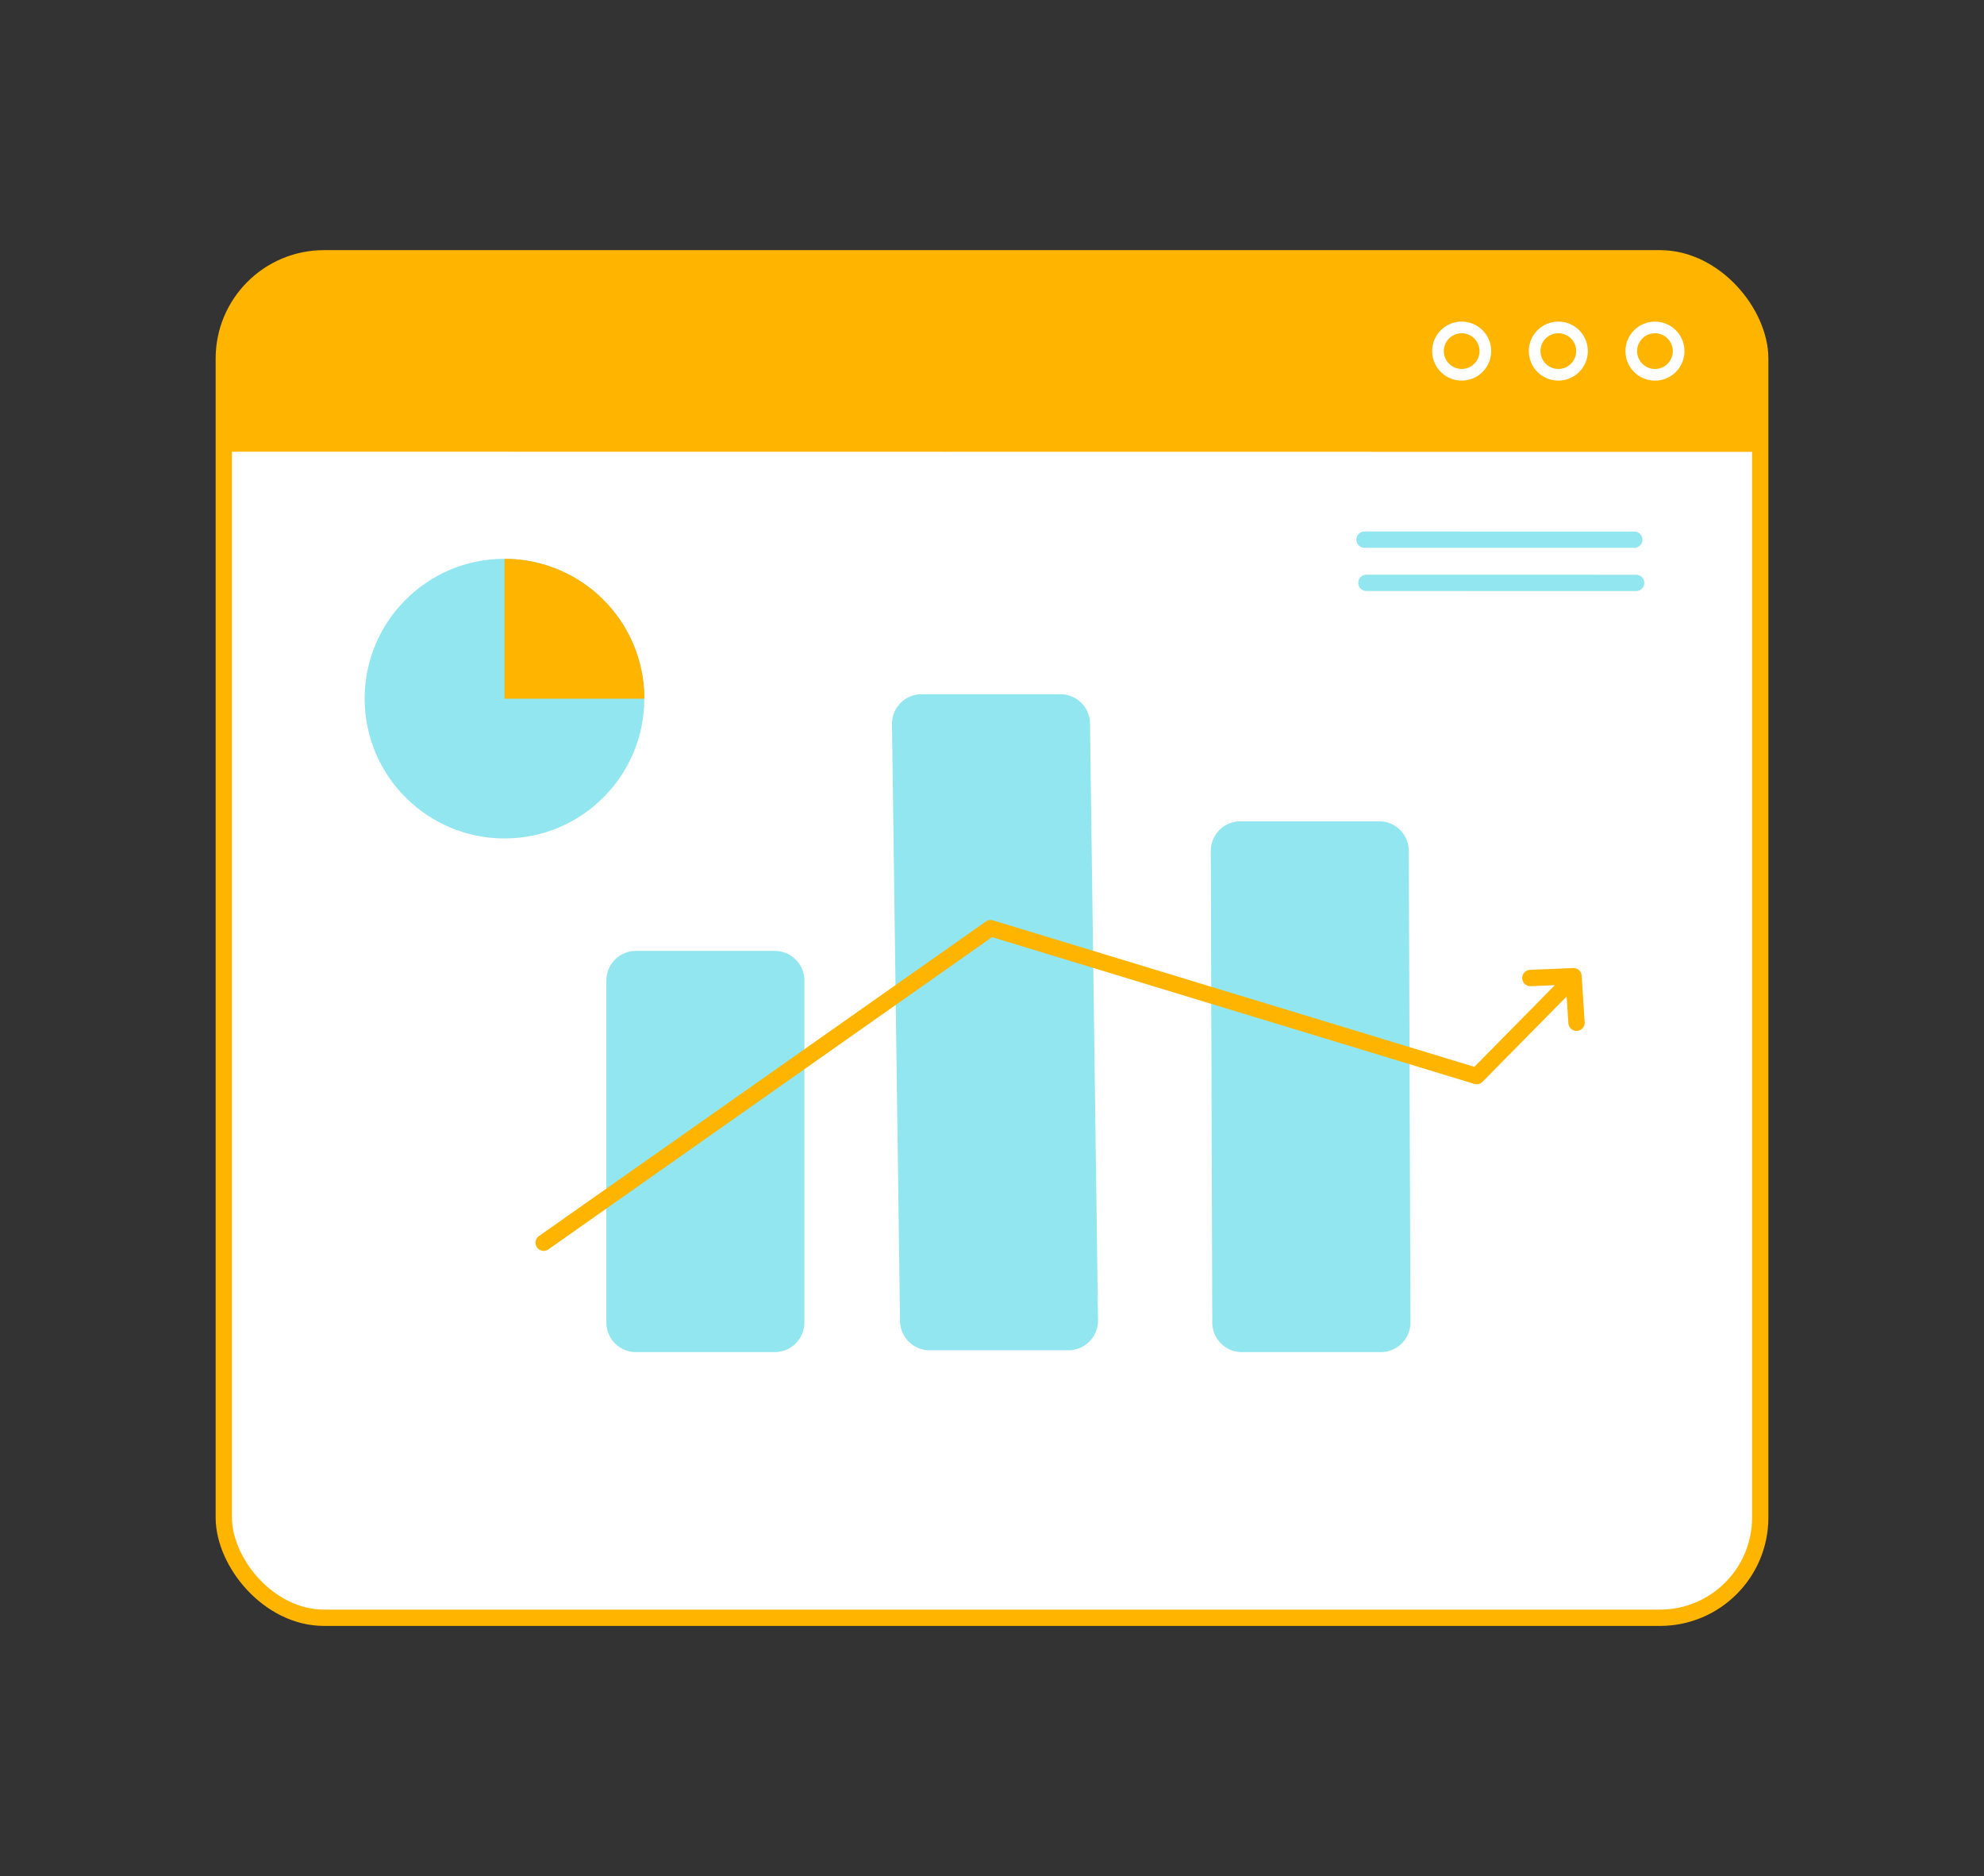 <svg xmlns="http://www.w3.org/2000/svg" viewBox="0 0 851.03 804.77"><rect x="0" y="0" width="851.03" height="804.77" fill="#333333" stroke="none"/><defs><style>.cls-1{fill:#fff;}.cls-1,.cls-5{stroke:#ffb400;}.cls-1,.cls-3,.cls-5,.cls-6{stroke-linecap:round;stroke-linejoin:round;}.cls-1,.cls-5,.cls-6{stroke-width:7px;}.cls-2{fill:#ffb400;}.cls-3,.cls-5,.cls-6{fill:none;}.cls-3{stroke:#fff;stroke-width:5px;}.cls-4{fill:#91e6f0;}.cls-6{stroke:#91e6f0;}</style></defs><g id="Слой_1" data-name="Слой 1"><g id="WEB_PAGE"><rect class="cls-1" x="96" y="110.8" width="659.04" height="583.16" rx="42.99"/><path class="cls-2" d="M755.06,193.84l-652.91-.08a54,54,0,0,0-6.13.35V153.75a43,43,0,0,1,43-43l573.06.07a43,43,0,0,1,43,43Z"/><circle class="cls-3" cx="709.89" cy="150.62" r="10.16"/><circle class="cls-3" cx="668.44" cy="150.61" r="10.16"/><circle class="cls-3" cx="626.98" cy="150.61" r="10.16"/><path class="cls-4" d="M332.35,580H272.6a12.69,12.69,0,0,1-12.5-12.68l0-146.73a12.68,12.68,0,0,1,12.68-12.68h59.57a12.68,12.68,0,0,1,12.68,12.69V567.36A12.69,12.69,0,0,1,332.35,580Z"/><path class="cls-4" d="M458.31,579.21H398.56a12.69,12.69,0,0,1-12.5-12.68l-3.44-256A12.68,12.68,0,0,1,395.3,297.8h59.57a12.68,12.68,0,0,1,12.68,12.68l3.44,256A12.69,12.69,0,0,1,458.31,579.21Z"/><path class="cls-4" d="M592.28,580H532.53A12.69,12.69,0,0,1,520,567.33L519.37,365a12.68,12.68,0,0,1,12.68-12.68h59.57a12.68,12.68,0,0,1,12.68,12.69L605,567.34A12.68,12.68,0,0,1,592.28,580Z"/><polyline class="cls-5" points="233.21 533.08 424.91 398.15 633.42 461.6 672 422.47"/><polyline class="cls-5" points="656.44 419.54 674.95 418.75 676.24 438.71"/><circle class="cls-4" cx="216.4" cy="299.68" r="59.98"/><path class="cls-2" d="M216.41,239.71v60h60a60,60,0,0,0-60-60Z"/><line class="cls-6" x1="585.3" y1="231.49" x2="701.01" y2="231.51"/><line class="cls-6" x1="586.11" y1="250.02" x2="701.81" y2="250.04"/></g></g></svg>